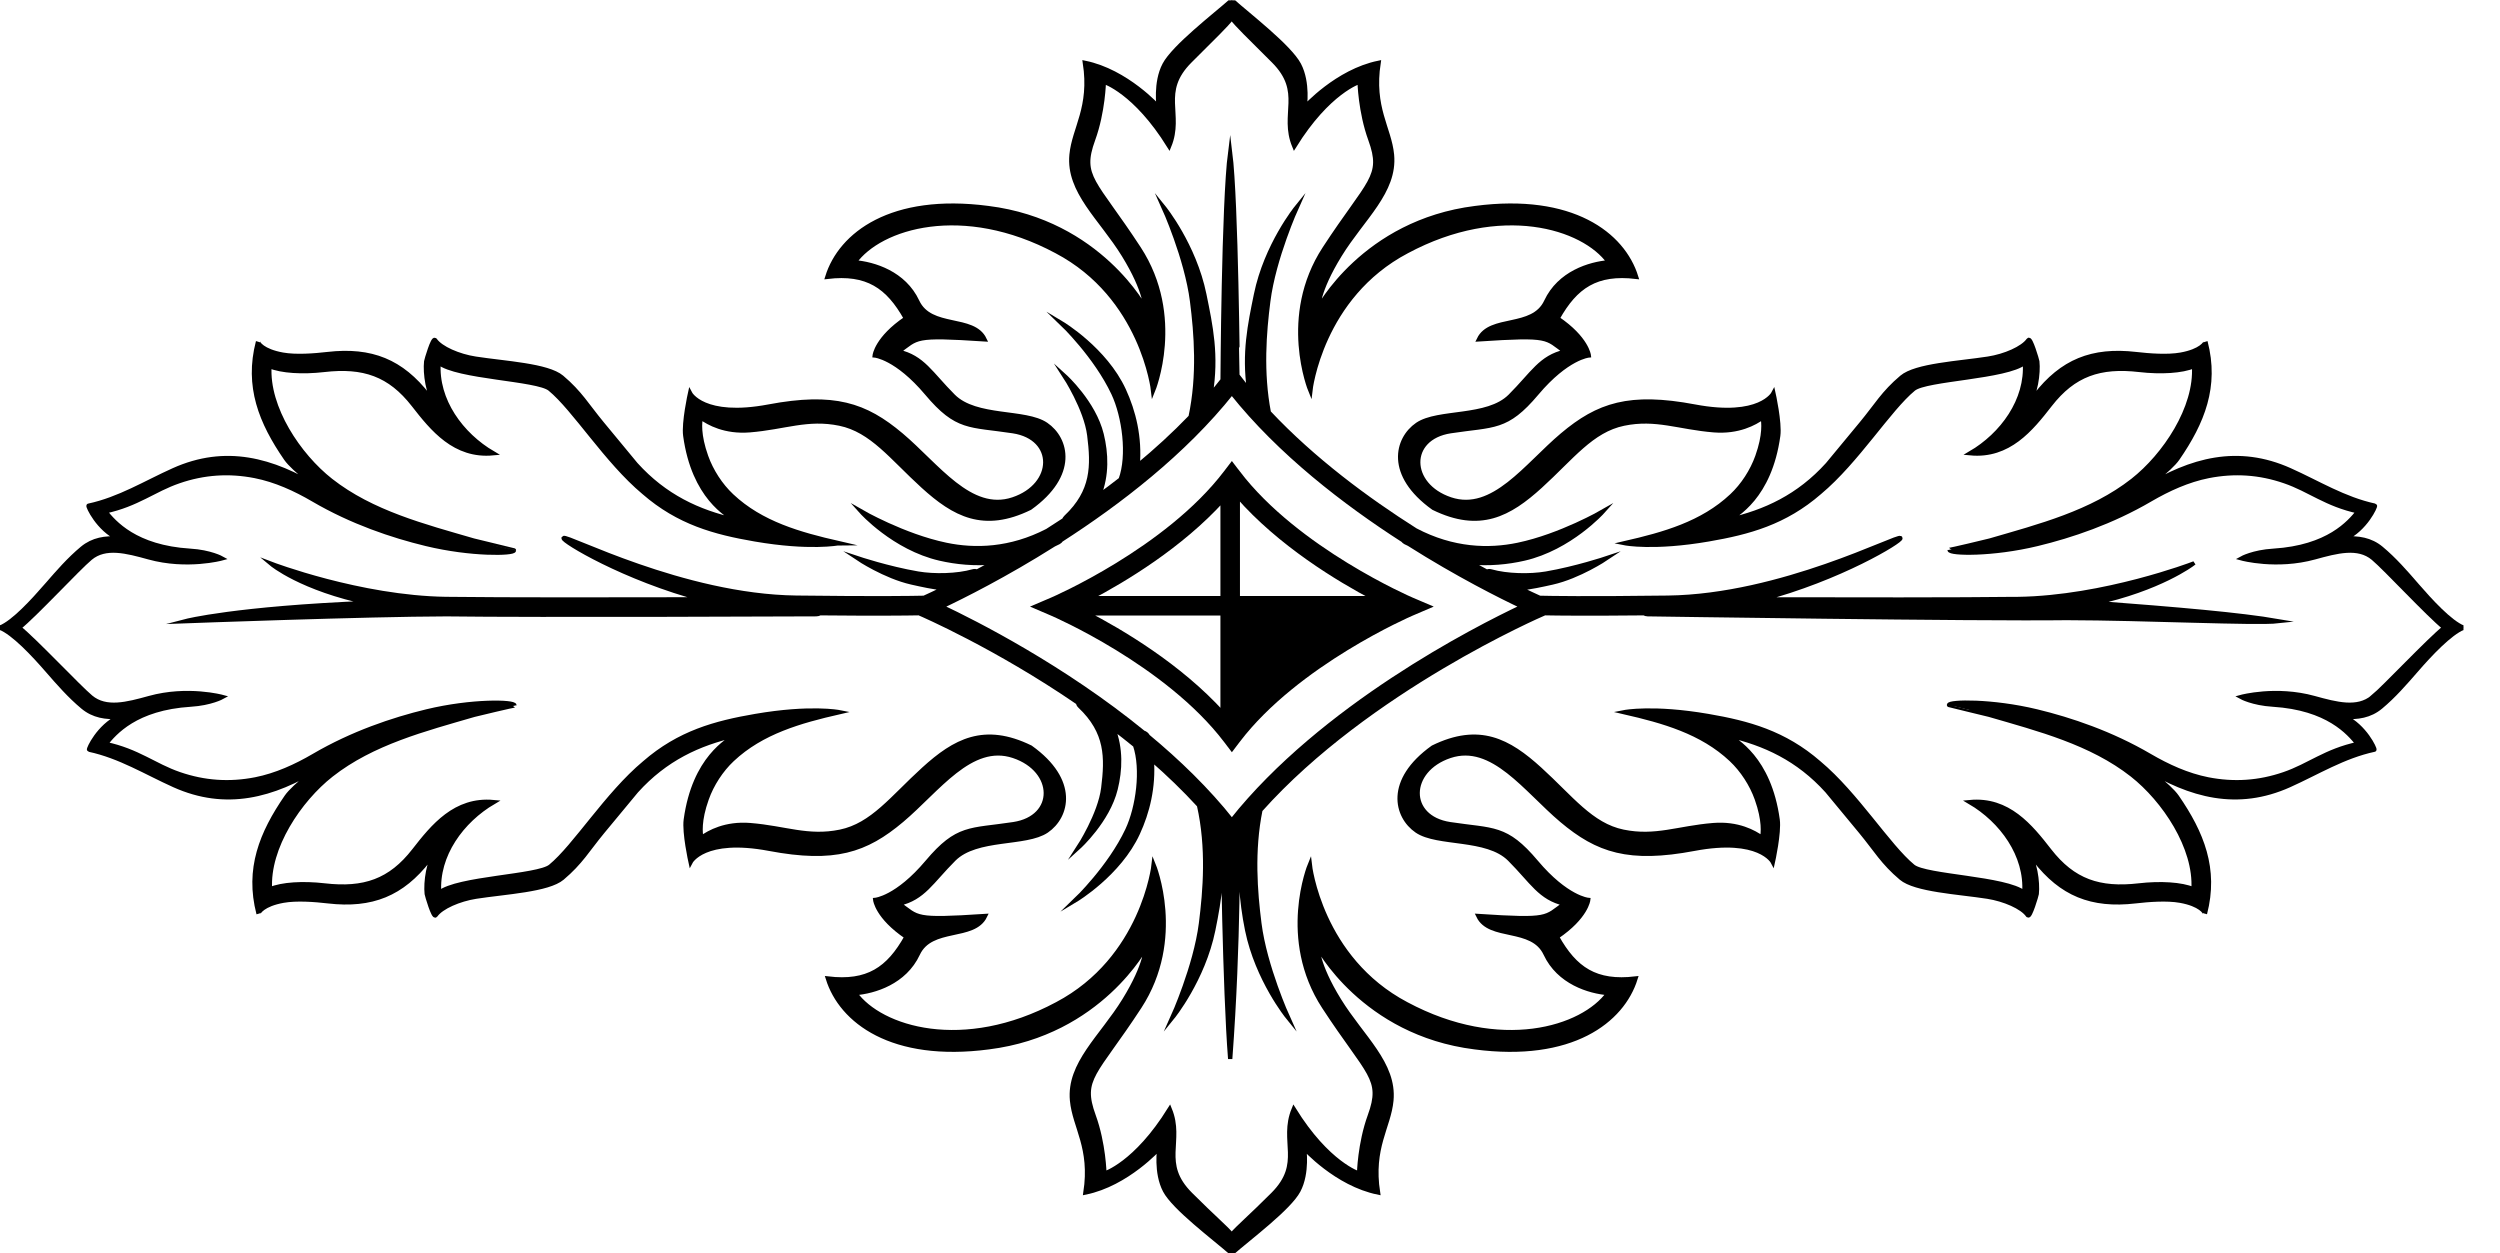 <?xml version="1.0" encoding="UTF-8" standalone="no"?>
<svg
   xmlns:dc="http://purl.org/dc/elements/1.1/"
   xmlns:cc="http://creativecommons.org/ns#"
   xmlns:rdf="http://www.w3.org/1999/02/22-rdf-syntax-ns#"
   xmlns:svg="http://www.w3.org/2000/svg"
   xmlns="http://www.w3.org/2000/svg"
   xmlns:sodipodi="http://sodipodi.sourceforge.net/DTD/sodipodi-0.dtd"
   xmlns:inkscape="http://www.inkscape.org/namespaces/inkscape"
   version="1.1"
   id="svg2"
   xml:space="preserve"
   width="308.133"
   height="154.467"
   viewBox="0 0 308.133 154.467"
   sodipodi:docname="vectorian058.pdf"><defs
     id="defs6"><clipPath
       clipPathUnits="userSpaceOnUse"
       id="clipPath24"><path
         d="m -0.001,0 h 227.781 V 115.85 H -0.001 Z"
         id="path22" /></clipPath></defs><sodipodi:namedview
     pagecolor="#ffffff"
     bordercolor="#666666"
     borderopacity="1"
     objecttolerance="10"
     gridtolerance="10"
     guidetolerance="10"
     inkscape:pageopacity="0"
     inkscape:pageshadow="2"
     inkscape:window-width="640"
     inkscape:window-height="480"
     id="namedview4" /><g
     id="g10"
     inkscape:groupmode="layer"
     inkscape:label="vectorian058"
     transform="matrix(1.333,0,0,-1.333,0,154.467)"><g
       id="g12"
       transform="translate(72,43.849)"><g
         id="g14"
         transform="translate(-71.999,-43.849)"><g
           id="g16"><g
             id="g18"><g
               id="g20"
               clip-path="url(#clipPath24)"><path
                 d="m 223.437,61.807 c -1.006,1.16 -2.046,2.357 -3.256,3.363 -0.994,0.83 -2.155,0.99 -3.344,0.909 1.875,0.869 2.854,3.019 2.754,3.04 -2.843,0.61 -5.246,2.117 -7.862,3.288 -4.79,2.15 -9.131,0.994 -13.498,-1.706 -0.11,-0.069 2.394,1.738 3.114,2.781 2.309,3.354 3.654,6.666 2.579,10.794 0.035,-0.102 -0.414,-0.856 -2.286,-1.19 -1.222,-0.219 -2.914,-0.088 -4.138,0.053 -4.067,0.469 -6.845,-0.672 -9.293,-3.822 -0.254,-0.326 -0.499,-0.571 -0.752,-0.866 0.765,0.888 1.037,2.93 0.918,4.01 -0.014,0.12 -0.635,2.242 -0.818,1.973 -0.53,-0.763 -2.194,-1.482 -3.734,-1.718 -2.717,-0.422 -6.672,-0.619 -7.981,-1.723 -1.709,-1.44 -2.334,-2.597 -3.728,-4.28 l -3.125,-3.776 c -2.675,-2.962 -5.774,-4.394 -9.197,-5.165 0.699,0.478 3.843,2.112 4.627,7.824 0.163,1.195 -0.44,3.92 -0.44,3.92 0,0 -1.226,-2.366 -7.269,-1.229 -6.04,1.138 -8.931,0.174 -12.258,-2.629 -3.328,-2.8 -6.392,-7.266 -10.331,-5.952 -3.941,1.315 -4.027,5.69 0,6.306 4.027,0.613 5.166,0.174 7.968,3.504 2.802,3.325 4.818,3.499 4.818,3.499 0,0 -0.178,1.578 -2.89,3.416 1.662,2.978 3.59,4.29 7.266,3.853 -1.226,3.941 -5.931,7.531 -14.872,6.357 -10.327,-1.291 -14.547,-9.335 -14.547,-9.335 0,0 -0.088,1.574 2.016,4.99 2.099,3.416 5.15,5.862 4.827,9.272 -0.234,2.466 -1.878,4.344 -1.24,8.503 -3.851,-0.787 -6.829,-4.115 -6.829,-4.115 0,0 0.35,2.278 -0.525,3.941 -0.877,1.662 -4.64,4.554 -6.215,5.955 -1.586,-1.402 -5.352,-4.293 -6.227,-5.955 -0.877,-1.662 -0.527,-3.941 -0.527,-3.941 0,0 -2.973,3.328 -6.828,4.115 0.641,-4.158 -1.002,-6.037 -1.238,-8.503 -0.325,-3.41 2.725,-5.856 4.828,-9.272 2.102,-3.416 2.013,-4.99 2.013,-4.99 0,0 -4.221,8.043 -14.547,9.335 -8.938,1.174 -13.644,-2.416 -14.872,-6.357 3.678,0.437 5.603,-0.875 7.269,-3.853 -2.716,-1.838 -2.891,-3.416 -2.891,-3.416 0,0 2.016,-0.174 4.817,-3.499 2.801,-3.33 3.941,-2.891 7.967,-3.504 4.028,-0.616 3.941,-4.99 0,-6.306 -3.942,-1.314 -7.006,3.152 -10.332,5.952 -3.327,2.803 -6.214,3.766 -12.259,2.629 -6.041,-1.138 -7.267,1.229 -7.267,1.229 0,0 -0.603,-2.725 -0.44,-3.92 0.783,-5.712 3.928,-7.346 4.629,-7.824 -3.423,0.771 -6.521,2.203 -9.2,5.165 l -3.122,3.776 c -1.393,1.683 -2.021,2.84 -3.727,4.28 -1.309,1.104 -5.267,1.301 -7.98,1.723 -1.544,0.237 -3.21,0.955 -3.736,1.718 -0.183,0.269 -0.806,-1.853 -0.819,-1.973 -0.119,-1.08 0.153,-3.122 0.919,-4.01 -0.253,0.294 -0.495,0.539 -0.752,0.866 -2.448,3.15 -5.228,4.291 -9.292,3.822 -1.225,-0.141 -2.914,-0.272 -4.138,-0.053 -1.875,0.334 -2.324,1.088 -2.288,1.19 -1.073,-4.128 0.273,-7.44 2.581,-10.794 0.719,-1.043 3.222,-2.85 3.111,-2.781 -4.364,2.699 -8.708,3.856 -13.497,1.706 C 13.441,71.236 11.031,69.728 8.188,69.119 8.088,69.098 9.069,66.948 10.942,66.079 9.753,66.16 8.594,66 7.597,65.17 6.387,64.164 5.35,62.967 4.342,61.807 3.034,60.298 1.237,58.335 0,57.842 1.237,57.347 3.083,55.386 4.39,53.875 5.398,52.719 6.441,51.519 7.65,50.514 8.644,49.682 9.803,49.523 10.994,49.603 9.118,48.731 8.139,46.586 8.237,46.563 c 2.847,-0.61 5.252,-2.114 7.863,-3.288 4.792,-2.15 9.135,-0.994 13.5,1.704 0.111,0.069 -2.394,-1.734 -3.112,-2.779 -2.31,-3.352 -3.657,-6.666 -2.582,-10.797 -0.038,0.107 0.415,0.859 2.286,1.194 1.223,0.219 2.916,0.088 4.139,-0.053 4.066,-0.472 6.844,0.672 9.294,3.819 0.253,0.328 0.496,0.574 0.748,0.869 -0.761,-0.891 -1.033,-2.928 -0.916,-4.01 0.013,-0.118 0.634,-2.24 0.818,-1.974 0.528,0.765 2.194,1.48 3.734,1.722 2.716,0.421 6.672,0.619 7.979,1.722 1.709,1.44 2.334,2.594 3.727,4.282 l 3.127,3.774 c 2.675,2.963 5.773,4.394 9.197,5.166 -0.702,-0.478 -3.844,-2.114 -4.627,-7.826 -0.163,-1.194 0.44,-3.915 0.44,-3.915 0,0 1.226,2.362 7.269,1.224 6.042,-1.141 8.931,-0.174 12.257,2.629 3.328,2.8 6.392,7.266 10.332,5.954 3.942,-1.317 4.028,-5.694 0,-6.307 -4.028,-0.613 -5.166,-0.174 -7.969,-3.499 -2.8,-3.328 -4.816,-3.507 -4.816,-3.507 0,0 0.175,-1.574 2.89,-3.413 -1.662,-2.978 -3.591,-4.29 -7.267,-3.853 1.225,-3.941 5.931,-7.535 14.872,-6.355 10.327,1.29 14.549,9.335 14.549,9.335 0,0 0.087,-1.579 -2.016,-4.99 -2.102,-3.416 -5.152,-5.864 -4.828,-9.274 0.234,-2.466 1.878,-4.342 1.241,-8.502 3.85,0.787 6.828,4.115 6.828,4.115 0,0 -0.352,-2.278 0.523,-3.939 0.842,-1.6 4.502,-4.334 6.17,-5.789 1.67,1.454 5.329,4.189 6.172,5.789 0.877,1.661 0.525,3.939 0.525,3.939 0,0 2.974,-3.328 6.829,-4.115 -0.642,4.16 1.003,6.037 1.237,8.502 0.325,3.41 -2.725,5.858 -4.829,9.274 -2.101,3.411 -2.011,4.99 -2.011,4.99 0,0 4.221,-8.045 14.547,-9.335 8.939,-1.179 13.647,2.414 14.871,6.355 -3.677,-0.437 -5.603,0.875 -7.267,3.853 2.717,1.838 2.89,3.413 2.89,3.413 0,0 -2.016,0.179 -4.816,3.507 -2.803,3.325 -3.941,2.886 -7.968,3.499 -4.027,0.613 -3.938,4.99 0,6.307 3.944,1.312 7.006,-3.154 10.331,-5.954 3.328,-2.803 6.216,-3.77 12.259,-2.629 6.042,1.138 7.269,-1.224 7.269,-1.224 0,0 0.603,2.722 0.44,3.915 -0.784,5.712 -3.928,7.347 -4.627,7.826 3.421,-0.773 6.522,-2.203 9.199,-5.166 l 3.123,-3.774 c 1.394,-1.688 2.019,-2.842 3.725,-4.282 1.309,-1.102 5.267,-1.301 7.981,-1.722 1.544,-0.242 3.21,-0.957 3.736,-1.722 0.184,-0.266 0.806,1.856 0.819,1.974 0.117,1.082 -0.155,3.118 -0.918,4.01 0.253,-0.294 0.494,-0.541 0.752,-0.869 2.446,-3.147 5.227,-4.291 9.291,-3.819 1.227,0.141 2.914,0.272 4.138,0.053 1.874,-0.334 2.323,-1.086 2.29,-1.194 1.072,4.131 -0.275,7.445 -2.586,10.797 -0.715,1.045 -3.218,2.848 -3.109,2.779 4.363,-2.698 8.707,-3.854 13.498,-1.704 2.613,1.174 5.019,2.678 7.862,3.288 0.099,0.022 -0.882,2.168 -2.754,3.04 1.189,-0.08 2.349,0.078 3.344,0.91 1.21,1.005 2.248,2.205 3.256,3.362 1.307,1.51 3.154,3.472 4.392,3.966 -1.238,0.493 -3.032,2.456 -4.342,3.965 z M 219.379,51.413 c -1.398,-1.165 -3.346,-0.646 -5.402,-0.078 -3.533,0.979 -6.76,0.098 -6.76,0.098 0,0 1.058,-0.587 2.934,-0.704 5.094,-0.318 7.035,-2.624 7.858,-3.643 -2.989,-0.64 -4.482,-1.984 -6.819,-2.787 -2.309,-0.797 -4.634,-0.954 -7.039,-0.482 -1.896,0.374 -3.718,1.206 -5.381,2.178 -3.568,2.088 -7.306,3.344 -10.442,4.104 -4.179,1.01 -8.096,0.909 -8.117,0.594 -0.003,-0.016 3.466,-0.832 3.731,-0.909 4.549,-1.323 9.408,-2.573 13.203,-5.554 2.939,-2.31 5.915,-6.714 5.672,-10.576 -1.117,0.47 -3.069,0.582 -5.048,0.354 -3.653,-0.422 -6.078,0.406 -8.274,3.229 -1.741,2.237 -3.813,4.81 -7.355,4.478 2.923,-1.714 5.282,-4.898 5.032,-8.389 -1.683,1.366 -9.131,1.491 -10.29,2.442 -2.272,1.862 -5.227,6.675 -8.685,9.565 -3.222,2.803 -6.557,3.701 -10.267,4.341 -5.093,0.875 -7.742,0.354 -7.742,0.354 3.592,-0.826 7.155,-1.816 9.883,-4.381 1.03,-0.97 1.888,-2.294 2.366,-3.635 0.718,-2.016 0.579,-3.2 0.488,-3.61 -0.714,0.523 -2.237,1.37 -4.515,1.184 -3.242,-0.261 -5.341,-1.224 -8.32,-0.611 -2.974,0.611 -4.814,3.152 -7.706,5.778 -2.888,2.629 -5.603,4.115 -9.893,2.016 -4.291,-3.066 -3.414,-6.391 -1.488,-7.707 1.925,-1.312 6.48,-0.525 8.581,-2.627 2.099,-2.101 2.8,-3.587 5.078,-4.117 -1.838,-1.312 -1.315,-1.574 -7.97,-1.136 1.051,-2.19 4.99,-0.875 6.216,-3.504 1.229,-2.626 4.016,-3.478 5.81,-3.626 -2.349,-3.283 -10.011,-5.656 -18.68,-1.014 -7.967,4.206 -8.931,12.872 -8.931,12.872 0,0 -2.802,-6.829 1.314,-13.135 4.117,-6.304 5.504,-6.579 4.235,-10.066 -0.939,-2.582 -0.992,-5.344 -0.992,-5.344 0,0 -2.893,0.875 -6.043,5.957 -1.224,-2.979 0.963,-4.992 -1.926,-7.882 -2.088,-2.091 -3.219,-3.032 -3.807,-3.725 -0.584,0.693 -1.716,1.634 -3.806,3.725 -2.892,2.89 -0.7,4.902 -1.925,7.882 -3.153,-5.082 -6.042,-5.957 -6.042,-5.957 0,0 -0.055,2.762 -0.994,5.344 -1.268,3.486 0.117,3.762 4.234,10.066 4.116,6.306 1.314,13.135 1.314,13.135 0,0 -0.962,-8.666 -8.931,-12.872 -8.669,-4.642 -16.333,-2.269 -18.678,1.014 1.793,0.147 4.581,1 5.806,3.626 1.227,2.629 5.166,1.314 6.217,3.504 -6.655,-0.438 -6.13,-0.176 -7.967,1.136 2.274,0.53 2.977,2.016 5.077,4.117 2.103,2.102 6.655,1.315 8.583,2.627 1.925,1.317 2.802,4.642 -1.489,7.707 -4.292,2.099 -7.005,0.613 -9.894,-2.016 -2.891,-2.626 -4.73,-5.166 -7.708,-5.778 -2.975,-0.613 -5.078,0.35 -8.319,0.611 -2.278,0.186 -3.8,-0.661 -4.516,-1.184 -0.089,0.41 -0.231,1.594 0.491,3.61 0.476,1.341 1.334,2.666 2.366,3.635 2.73,2.565 6.291,3.555 9.884,4.381 0,0 -2.652,0.522 -7.743,-0.354 -3.711,-0.64 -7.044,-1.538 -10.267,-4.341 -3.462,-2.89 -6.414,-7.702 -8.686,-9.565 -1.156,-0.95 -8.603,-1.075 -10.291,-2.442 -0.247,3.491 2.11,6.675 5.034,8.389 -3.544,0.331 -5.616,-2.242 -7.358,-4.478 -2.192,-2.822 -4.619,-3.651 -8.274,-3.229 -1.978,0.229 -3.931,0.117 -5.044,-0.354 -0.245,3.862 2.73,8.266 5.672,10.576 3.797,2.981 8.65,4.23 13.2,5.554 0.266,0.077 3.737,0.893 3.737,0.867 -0.025,0.357 -3.941,0.458 -8.122,-0.552 -3.136,-0.76 -6.873,-2.016 -10.442,-4.104 -1.661,-0.971 -3.487,-1.803 -5.383,-2.178 -2.404,-0.472 -4.725,-0.315 -7.038,0.482 -2.334,0.803 -3.829,2.147 -6.815,2.787 0.818,1.019 2.763,3.325 7.856,3.643 1.877,0.117 2.933,0.704 2.933,0.704 0,0 -3.228,0.882 -6.761,-0.098 -2.056,-0.568 -4,-1.086 -5.4,0.078 -1.137,0.947 -5.172,5.253 -6.639,6.429 1.467,1.171 5.453,5.482 6.589,6.427 1.397,1.166 3.345,0.646 5.4,0.078 3.534,-0.978 6.76,-0.098 6.76,-0.098 0,0 -1.053,0.589 -2.931,0.704 -5.094,0.318 -7.038,2.622 -7.859,3.643 2.987,0.642 4.482,1.986 6.818,2.787 2.311,0.798 4.635,0.954 7.039,0.482 1.895,-0.374 3.719,-1.206 5.38,-2.178 3.569,-2.088 7.306,-3.344 10.444,-4.102 4.178,-1.013 8.097,-0.91 8.118,-0.595 0,0.016 -3.468,0.832 -3.734,0.91 -4.548,1.322 -9.406,2.571 -13.203,5.552 -2.941,2.31 -5.914,6.714 -5.669,10.576 1.114,-0.469 3.066,-0.581 5.044,-0.354 3.653,0.422 6.078,-0.406 8.275,-3.227 1.741,-2.238 3.813,-4.81 7.356,-4.478 -2.923,1.709 -5.281,4.896 -5.034,8.387 1.684,-1.366 9.135,-1.491 10.292,-2.442 2.27,-1.862 5.223,-6.674 8.683,-9.565 3.225,-2.803 6.56,-3.701 10.269,-4.341 5.092,-0.878 7.741,-0.354 7.745,-0.354 -3.595,0.826 -7.158,1.813 -9.887,4.382 -1.03,0.968 -1.89,2.293 -2.366,3.634 -0.72,2.016 -0.58,3.2 -0.488,3.61 0.714,-0.522 2.238,-1.368 4.514,-1.184 3.241,0.262 5.341,1.226 8.32,0.613 2.977,-0.613 4.816,-3.154 7.705,-5.779 2.889,-2.627 5.603,-4.115 9.894,-2.016 4.292,3.067 3.415,6.392 1.488,7.707 -1.924,1.312 -6.479,0.525 -8.581,2.627 -2.101,2.101 -2.802,3.592 -5.08,4.114 1.841,1.315 1.316,1.578 7.969,1.141 -1.05,2.187 -4.991,0.875 -6.216,3.499 -1.227,2.629 -4.014,3.478 -5.806,3.629 2.347,3.283 10.009,5.653 18.678,1.013 7.965,-4.2 8.931,-12.872 8.931,-12.872 0,0 2.8,6.83 -1.314,13.135 -4.117,6.306 -5.502,6.581 -4.233,10.069 0.937,2.581 0.991,5.344 0.991,5.344 0,0 2.891,-0.878 6.042,-5.957 1.226,2.978 -0.964,4.99 1.927,7.882 2.344,2.344 3.297,3.243 3.856,3.968 0.561,-0.725 1.516,-1.624 3.86,-3.968 2.89,-2.891 0.698,-4.904 1.925,-7.882 3.152,5.078 6.04,5.957 6.04,5.957 0,0 0.056,-2.763 0.995,-5.344 1.267,-3.488 -0.12,-3.763 -4.235,-10.069 -4.117,-6.304 -1.314,-13.135 -1.314,-13.135 0,0 0.962,8.672 8.931,12.872 8.666,4.64 16.331,2.27 18.679,-1.013 -1.795,-0.15 -4.581,-1 -5.806,-3.629 -1.226,-2.624 -5.166,-1.312 -6.218,-3.499 6.656,0.437 6.13,0.174 7.968,-1.141 -2.275,-0.522 -2.976,-2.013 -5.08,-4.114 -2.099,-2.102 -6.653,-1.315 -8.581,-2.627 -1.923,-1.315 -2.8,-4.64 1.49,-7.707 4.293,-2.099 7.006,-0.611 9.893,2.016 2.891,2.626 4.73,5.166 7.709,5.779 2.974,0.613 5.078,-0.35 8.319,-0.613 2.277,-0.184 3.8,0.662 4.517,1.184 0.088,-0.41 0.23,-1.594 -0.49,-3.61 -0.478,-1.341 -1.334,-2.666 -2.368,-3.634 -2.731,-2.57 -6.29,-3.557 -9.885,-4.382 0,0 2.653,-0.525 7.744,0.354 3.71,0.64 7.045,1.538 10.269,4.341 3.459,2.891 6.414,7.702 8.683,9.565 1.158,0.95 8.607,1.075 10.293,2.442 0.248,-3.491 -2.112,-6.678 -5.038,-8.387 3.549,-0.331 5.621,2.24 7.362,4.478 2.194,2.821 4.618,3.65 8.272,3.227 1.981,-0.227 3.933,-0.115 5.046,0.354 0.243,-3.862 -2.73,-8.266 -5.672,-10.576 -3.797,-2.981 -8.65,-4.23 -13.202,-5.552 -0.264,-0.078 -3.736,-0.894 -3.736,-0.869 0.026,-0.357 3.941,-0.459 8.122,0.554 3.134,0.758 6.874,2.014 10.44,4.102 1.664,0.971 3.488,1.803 5.382,2.178 2.406,0.472 4.728,0.317 7.04,-0.482 2.333,-0.802 3.83,-2.146 6.814,-2.787 -0.819,-1.021 -2.762,-3.325 -7.855,-3.643 -1.878,-0.115 -2.934,-0.704 -2.934,-0.704 0,0 3.227,-0.88 6.76,0.098 2.058,0.568 4.002,1.088 5.402,-0.078 1.134,-0.946 5.122,-5.256 6.589,-6.427 -1.467,-1.176 -5.504,-5.482 -6.64,-6.429 z"
                 style="fill:#000000;fill-opacity:1;fill-rule:nonzero;stroke:#000000;stroke-width:0.399;stroke-linecap:butt;stroke-linejoin:miter;stroke-miterlimit:10;stroke-dasharray:none;stroke-opacity:1"
                 id="path26" /><path
                 d="m 202.729,63.735 c 0,0 -8.179,-3.125 -16.133,-3.24 h -0.139 -0.205 c -4.931,-0.066 -15.407,-0.056 -23.429,-0.035 7.317,1.925 13.032,5.419 12.895,5.664 -0.195,0.336 -11.026,-5.379 -21.509,-5.51 -7.573,-0.098 -10.879,-0.037 -11.845,-0.013 -0.368,0.166 -1.005,0.459 -1.856,0.872 1.038,0.101 2.062,0.331 3.029,0.547 2.478,0.56 4.974,2.23 4.974,2.23 0,0 -2.798,-0.936 -5.56,-1.408 -1.498,-0.256 -3.63,-0.213 -5.085,0.206 -0.144,0.04 -0.28,0.024 -0.411,-0.019 -0.499,0.266 -1.022,0.55 -1.571,0.856 1.813,-0.171 3.52,-0.003 5.046,0.347 4.24,0.974 7.256,4.338 7.256,4.338 0,0 -3.886,-2.245 -7.83,-3.069 -2.71,-0.566 -6.006,-0.475 -9.471,1.347 -4.47,2.83 -9.461,6.518 -13.567,10.893 -0.715,3.722 -0.421,7.41 -0.051,10.291 0.506,3.984 2.622,8.666 2.622,8.666 0,0 -2.818,-3.478 -3.754,-8.048 -0.573,-2.8 -1.128,-5.402 -0.642,-8.84 -0.354,0.426 -0.699,0.856 -1.034,1.298 -0.026,0.027 -0.139,16.027 -0.716,20.693 -0.609,-4.715 -0.698,-21.069 -0.698,-21.069 -0.358,-0.459 -0.731,-0.912 -1.114,-1.358 0.603,3.662 0.017,6.359 -0.578,9.277 -0.934,4.57 -3.753,8.048 -3.753,8.048 0,0 2.116,-4.682 2.623,-8.666 0.38,-2.987 0.686,-6.842 -0.138,-10.704 -1.539,-1.603 -3.195,-3.112 -4.896,-4.518 0.229,2.646 -0.366,5.019 -1.274,6.994 -1.731,3.77 -5.737,6.17 -5.737,6.17 0,0 3.14,-3.003 4.77,-6.469 1.005,-2.141 1.483,-5.738 0.672,-7.957 -0.667,-0.522 -1.342,-1.027 -2.017,-1.518 0.777,1.931 0.684,3.931 0.256,5.682 -0.722,2.946 -3.404,5.374 -3.404,5.374 0,0 1.957,-3.006 2.263,-5.453 0.354,-2.816 0.385,-5.176 -2.165,-7.584 -0.077,-0.072 -0.128,-0.157 -0.166,-0.248 -0.524,-0.346 -1.044,-0.685 -1.556,-1.006 -3.422,-1.768 -6.678,-1.853 -9.359,-1.293 -3.944,0.824 -7.831,3.069 -7.831,3.069 0,0 3.016,-3.363 7.256,-4.338 1.519,-0.35 3.216,-0.518 5.017,-0.35 -0.542,-0.299 -1.064,-0.584 -1.558,-0.846 -0.128,0.037 -0.259,0.053 -0.397,0.013 -1.453,-0.419 -3.586,-0.462 -5.083,-0.206 -2.761,0.472 -5.559,1.408 -5.559,1.408 0,0 2.495,-1.67 4.974,-2.23 0.962,-0.216 1.975,-0.443 3.006,-0.544 -0.855,-0.416 -1.492,-0.709 -1.859,-0.875 -1.005,-0.024 -4.323,-0.082 -11.817,0.013 -10.486,0.131 -21.317,5.846 -21.51,5.51 -0.139,-0.245 5.577,-3.739 12.894,-5.664 -8.023,-0.021 -18.499,-0.03 -23.408,0.032 l -0.228,0.003 h -0.136 c -7.955,0.115 -16.135,3.24 -16.135,3.24 0,0 2.745,-2.299 9.045,-3.603 C 21.744,59.635 17.169,58.445 17.169,58.445 c 0,0 16.777,0.624 24.106,0.64 8.194,-0.112 33.957,0 34.216,0.003 0.122,0 0.229,0.037 0.328,0.091 5.171,-0.051 7.919,-0.022 9.161,0.003 l 0.089,-0.042 c 0.114,-0.046 7.035,-3.037 14.589,-8.216 0.033,-0.122 0.087,-0.237 0.187,-0.331 2.55,-2.408 2.517,-4.768 2.166,-7.584 -0.306,-2.446 -2.262,-5.453 -2.262,-5.453 0,0 2.681,2.429 3.403,5.374 0.428,1.741 0.522,3.728 -0.241,5.648 0.685,-0.52 1.366,-1.054 2.041,-1.606 0.75,-2.226 0.278,-5.731 -0.712,-7.835 -1.628,-3.462 -4.769,-6.469 -4.769,-6.469 0,0 4.008,2.4 5.738,6.17 0.891,1.934 1.478,4.246 1.287,6.824 1.528,-1.331 3,-2.747 4.367,-4.24 0.887,-3.938 0.57,-7.882 0.183,-10.928 -0.506,-3.984 -2.622,-8.666 -2.622,-8.666 0,0 2.817,3.475 3.753,8.047 0.6,2.941 1.008,5.606 0.563,9.36 0.106,-0.131 0.209,-0.262 0.314,-0.397 0,0 0.18,-14.4 0.692,-20.866 0.825,11.072 0.685,20.463 0.685,20.463 0.102,0.134 0.178,0.221 0.246,0.315 -0.056,-3.515 0.066,-6.066 0.638,-8.875 0.936,-4.571 3.754,-8.047 3.754,-8.047 0,0 -2.12,4.682 -2.626,8.666 -0.373,2.931 -0.674,6.699 0.096,10.491 9.952,11.146 26.02,18.083 26.194,18.155 l 0.09,0.042 c 1.232,-0.026 3.981,-0.054 9.186,-0.003 0.099,-0.054 0.208,-0.091 0.328,-0.091 0.259,-0.003 30.551,-0.466 38.743,-0.354 7.33,-0.016 17.487,-0.522 19.579,-0.29 -3.555,0.61 -9.208,1.096 -16.976,1.686 6.021,1.304 9.047,3.603 9.047,3.603 z M 113.901,40.01 c -2.267,2.85 -4.953,5.45 -7.756,7.776 -0.091,0.174 -0.242,0.299 -0.427,0.352 -7.411,6.053 -15.511,10.157 -18.68,11.653 1.988,0.938 5.922,2.907 10.406,5.738 0.149,0.075 0.297,0.134 0.445,0.216 0.096,0.053 0.17,0.128 0.229,0.213 5.345,3.437 11.364,8.062 15.782,13.613 4.43,-5.563 10.464,-10.197 15.819,-13.639 0.058,-0.075 0.128,-0.138 0.216,-0.187 0.114,-0.059 0.224,-0.102 0.336,-0.162 4.517,-2.859 8.491,-4.848 10.491,-5.792 -4.434,-2.09 -18.506,-9.283 -26.862,-19.781 z"
                 style="fill:#000000;fill-opacity:1;fill-rule:nonzero;stroke:#000000;stroke-width:0.399;stroke-linecap:butt;stroke-linejoin:miter;stroke-miterlimit:10;stroke-dasharray:none;stroke-opacity:1"
                 id="path28" /><path
                 d="m 114.461,72.189 -0.56,0.734 -0.561,-0.734 C 107.895,65.029 97.367,60.482 97.261,60.439 l -1.517,-0.648 1.517,-0.65 c 0.106,-0.043 10.635,-4.587 16.08,-11.747 l 0.561,-0.738 0.56,0.738 c 5.446,7.16 15.973,11.704 16.079,11.747 l 1.518,0.65 -1.518,0.648 c -0.106,0.043 -10.632,4.59 -16.079,11.751 z m -1.419,-22.261 c -3.978,4.392 -9.389,7.587 -12.578,9.238 h 12.578 z m 0,10.645 h -12.28 c 3.219,1.69 8.42,4.821 12.28,9.08 z m 1.408,0 v 9.443 c 3.886,-4.44 9.282,-7.706 12.589,-9.443 z"
                 style="fill:#000000;fill-opacity:1;fill-rule:nonzero;stroke:#000000;stroke-width:0.399;stroke-linecap:butt;stroke-linejoin:miter;stroke-miterlimit:10;stroke-dasharray:none;stroke-opacity:1"
                 id="path30" /></g></g></g></g></g></g></svg>
